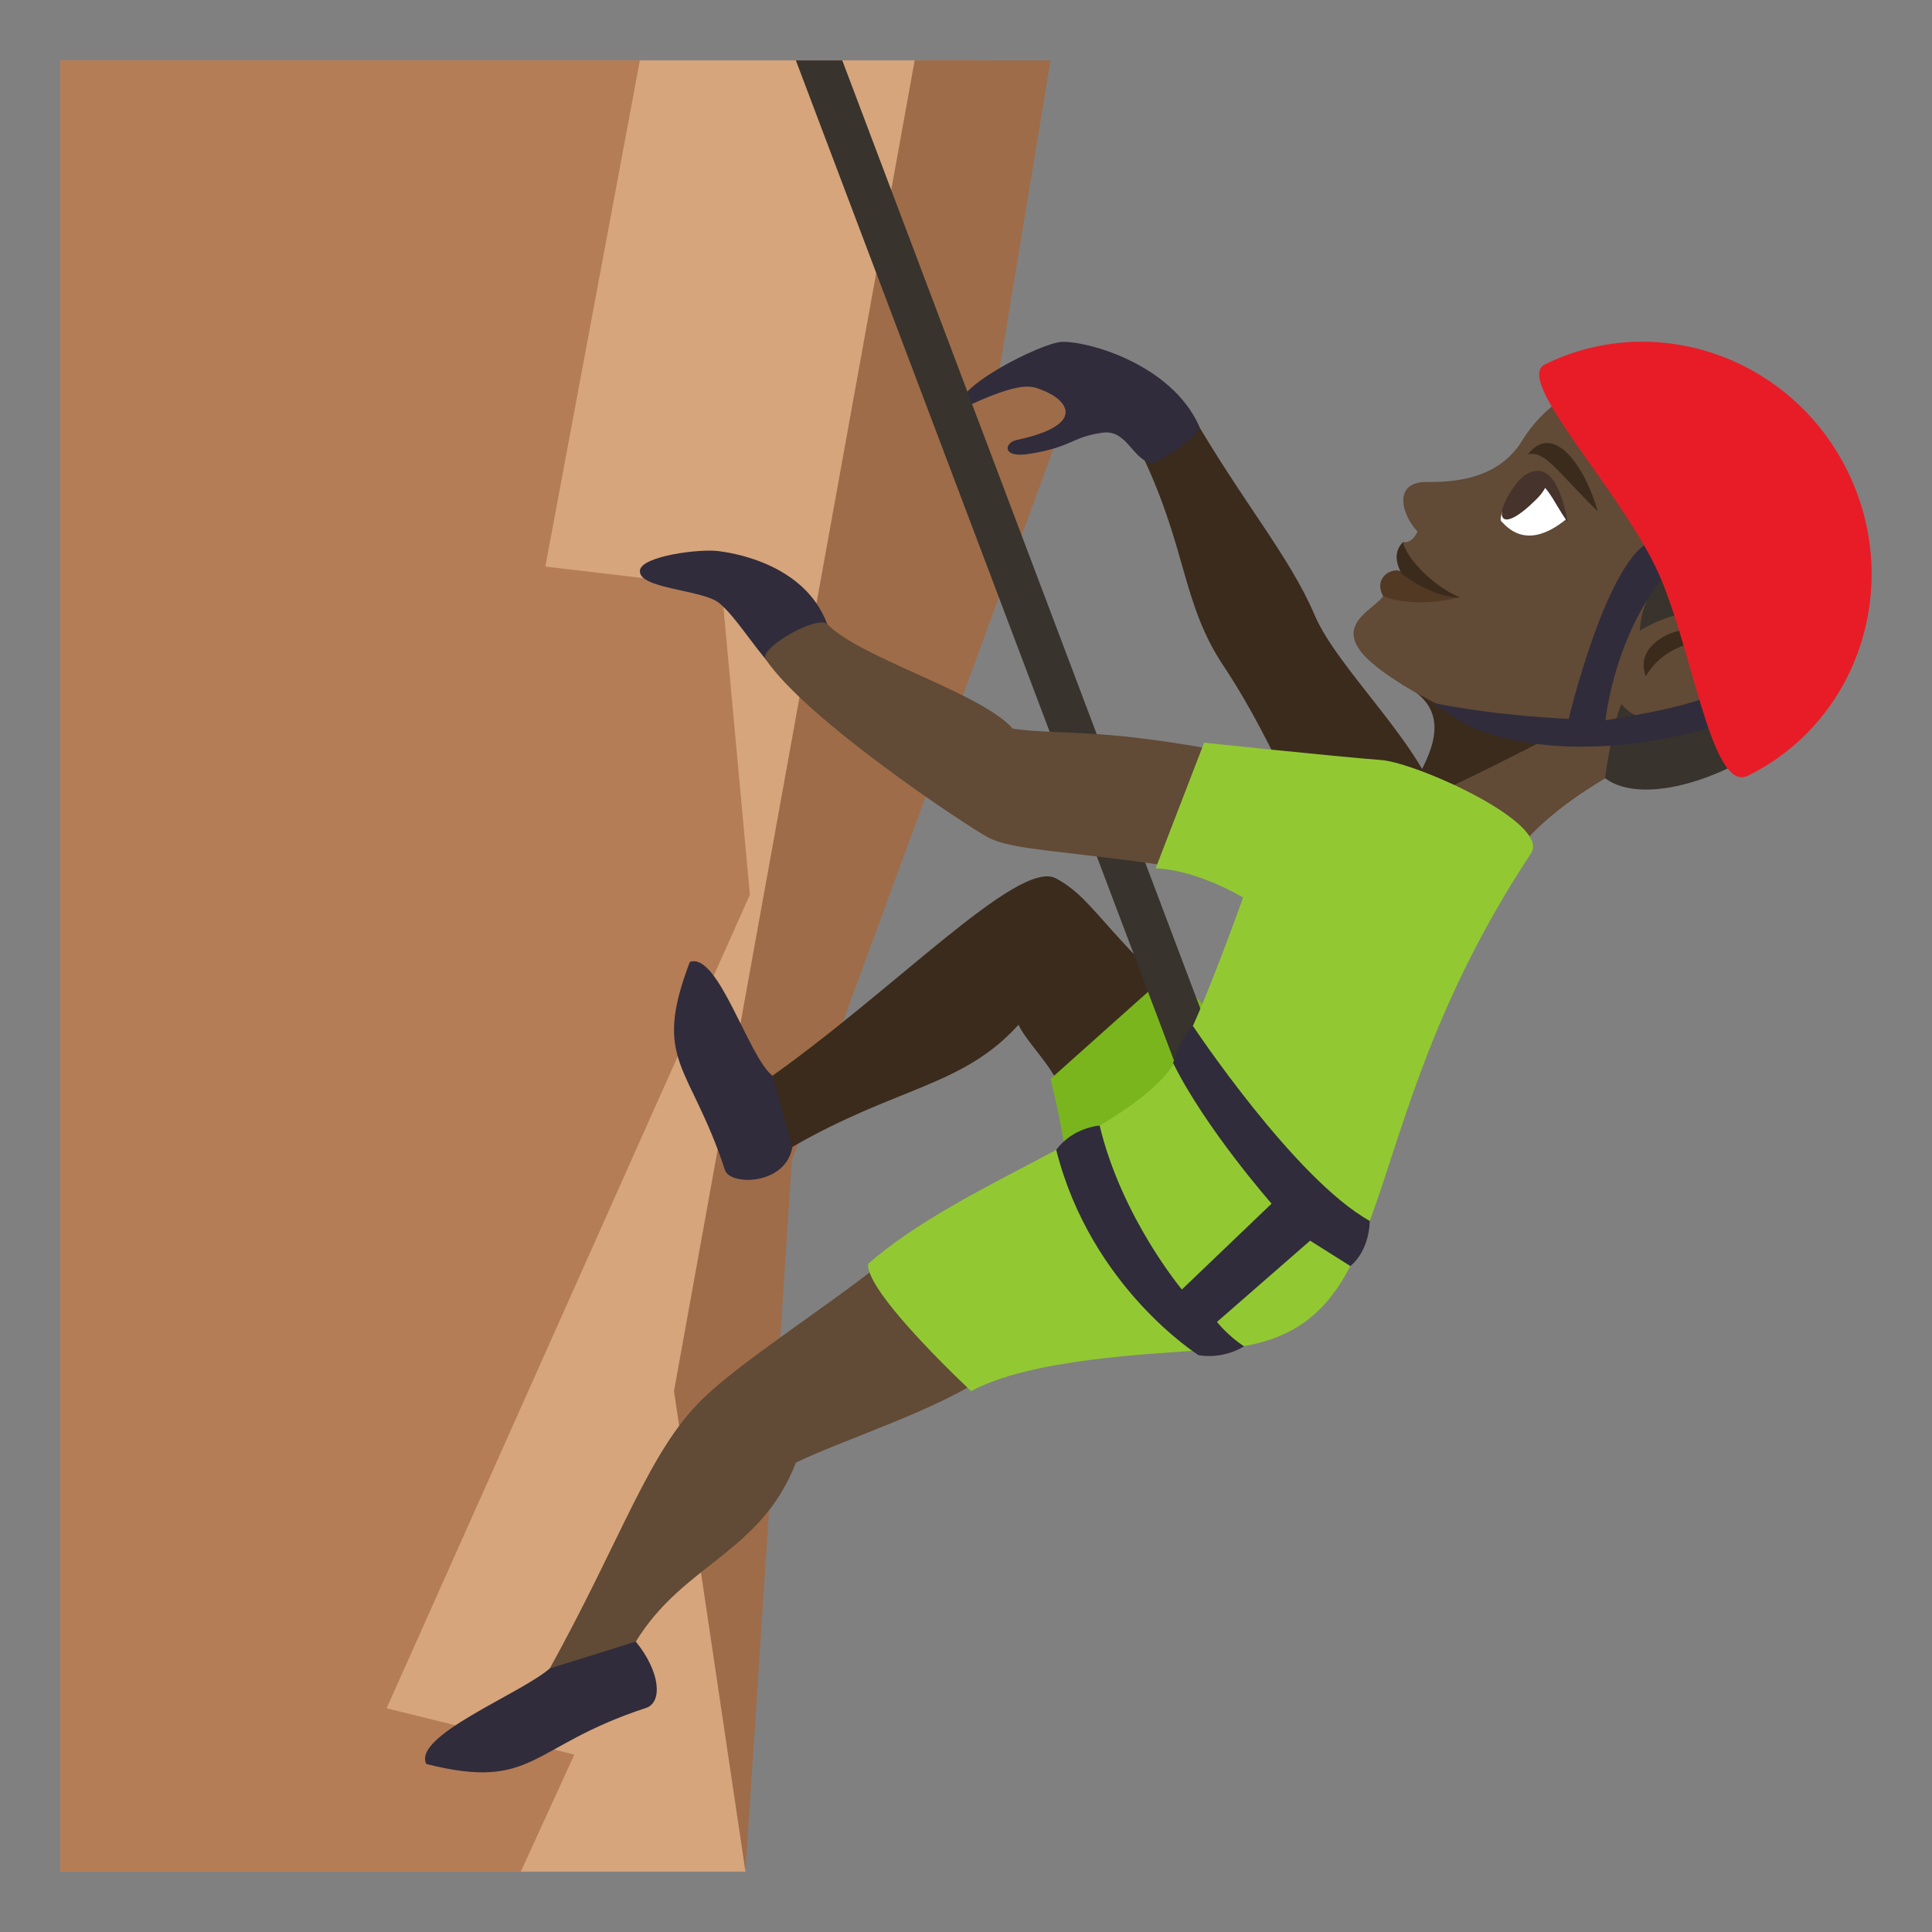 <?xml version="1.0" encoding="utf-8"?>
<!-- Generator: Adobe Illustrator 15.0.0, SVG Export Plug-In . SVG Version: 6.00 Build 0)  -->
<!DOCTYPE svg PUBLIC "-//W3C//DTD SVG 1.1//EN" "http://www.w3.org/Graphics/SVG/1.1/DTD/svg11.dtd">
<svg version="1.1" id="Layer_1" xmlns="http://www.w3.org/2000/svg" xmlns:xlink="http://www.w3.org/1999/xlink" x="0px" y="0px"
	 width="64px" height="64px" viewBox="0 0 64 64" enable-background="new 0 0 64 64" xml:space="preserve">
<rect x="0" y="0" width="64" height="64" fill="#808080" stroke="none"/>
<path fill="#614A36" d="M55.622,24.569c0,0-3.883,1.497-5.541,3.839C42.823,25.719,52.411,20.171,55.622,24.569z"/>
<path fill="#3B2B1C" d="M46.4,22.646c4.094,1.867-5.279,7.073,6.595,0.922L46.4,22.646z"/>
<path fill="#614A36" d="M59.675,15.361c-4.399-4.399-7.904-2.965-9.245-0.775c-0.671,1.094-1.843,1.399-3.134,1.38
	c-1.226-0.021-0.82,1.158-0.338,1.64c-0.206,0.442-0.478,0.346-0.478,0.346s0.182,1.029-0.091,1.045
	c-0.188-0.188-0.699-0.004-0.523,0.512c0.193,0.567-2.069,1.026-0.426,2.445c1.332,1.149,4.168,2.345,4.754,2.386
	c0.67,0.046,3.261-0.834,3.261-0.834C56.165,25.439,62.824,25.466,59.675,15.361z"/>
<path fill="#3B2B1C" d="M54.696,21.417c0.612-0.665,1.688-0.737,2.235-0.234c0,0-1.665-0.077-2.409,1.214
	C54.522,22.396,54.27,21.881,54.696,21.417z"/>
<path fill="#38332D" d="M52.198,12.951c7.749,3.236,2.221,5.001,2.127,7.936c2.129-1.263,3.723-0.341,3.123,1.078
	c-0.684,1.621-2.878,2.47-3.729,1.362c-0.27,0.486-0.552,2.448-0.552,2.448c2.628,2.018,13.423-4.311,6.442-11.292
	C57.024,11.896,53.599,10.6,52.198,12.951z"/>
<path fill="#523924" d="M48.353,19.789c-1.215,0.289-2.072,0.144-2.537-0.042c-0.363-0.685,0.428-1.016,0.672-0.772
	C46.674,19.162,47.212,19.313,48.353,19.789z"/>
<path fill="#3B2B1C" d="M48.353,19.789c-0.901,0.019-1.918-0.781-1.918-0.781c-0.092-0.177-0.355-0.654,0.046-1.057
	C46.536,18.416,47.415,19.389,48.353,19.789z"/>
<path fill-rule="evenodd" clip-rule="evenodd" fill="#3B2B1C" d="M50.614,15.054c0.551-0.146,0.917,0.508,2.313,1.885
	C52.521,15.477,51.466,13.947,50.614,15.054z"/>
<path fill="#FFFFFF" d="M51.87,17.21c-1.326,1.072-1.975,0.219-2.154,0.039C49.628,16.884,50.917,14.199,51.87,17.21z"/>
<path fill="#45332C" d="M50.19,16.073c-0.777,1.075-0.511,1.679,0.707,0.464C51.792,15.646,50.813,15.209,50.19,16.073z"/>
<path fill-rule="evenodd" clip-rule="evenodd" fill="#45332C" d="M50.435,15.801c1.018-0.756,1.361,0.809,1.504,1.504
	C51.392,16.557,51.231,15.824,50.435,15.801z"/>
<polygon fill="#D6A57C" points="32.74,2 25.661,37.273 24.694,62 2,62 2,2 "/>
<polygon fill="#9E6C49" points="34.8,2 33.063,12.51 35.762,12.51 26.23,38.451 24.694,62 22.327,46.082 30.3,2 "/>
<polygon fill="#B47D56" points="21.197,2 18.065,18.768 23.904,19.457 24.841,29.64 12.807,56.59 19.026,58.123 17.252,62 2,62 2,2 
	"/>
<path fill="#3B2B1C" d="M34.989,29.101c-1.252-0.689-5.464,3.815-9.739,6.772c-0.259,0.178,0.729,2.279,0.998,2.121
	C29.695,36,31.886,36,33.739,33.947c0.281,0.594,1.035,1.26,1.414,2.133c0.264,0.602,4.4-2.469,3.889-2.967
	C36.312,30.454,36.089,29.706,34.989,29.101z"/>
<path fill="#3B2B1C" d="M44.873,28.228c-2.273-1.339-2.237-2.993-4.354-6.187c-1.36-2.051-1.197-3.816-2.651-6.896
	c-0.106-0.225,1.423-1.754,1.547-1.537c1.743,3.029,3.296,4.799,4.135,6.77c0.785,1.834,3.644,4.369,4.182,6.52
	C47.853,27.38,45.354,28.509,44.873,28.228z"/>
<path fill="#302C3B" d="M31.833,13.555c-0.426-0.645,2.657-2.197,3.333-2.229c0.845-0.037,3.637,0.727,4.558,2.793
	c0.109,0.244-1.192,1.139-1.595,1.236c-0.658-0.209-0.816-1.133-1.612-1.021c-1.035,0.146-0.971,0.469-2.431,0.703
	c-0.912,0.146-0.818-0.373-0.412-0.461c2.341-0.496,1.705-1.328,0.851-1.654C34.192,12.795,33.868,12.574,31.833,13.555z"/>
<path fill="#302C3B" d="M25.589,35.637c-0.817-0.656-1.797-4.108-2.737-3.772c-1.261,3.312,0,3.351,1.164,6.896
	c0.172,0.525,2.021,0.504,2.232-0.766L25.589,35.637z"/>
<path fill="#7AB51D" d="M40.464,34.156c-0.229-0.77-1.77-1.891-1.77-1.891s-2.238,1.992-3.895,3.477c0,0,0.541,2.057,0.557,3.336
	C35.384,41.258,41.095,36.293,40.464,34.156z"/>
<path fill="#38332D" d="M39.703,37.283L26.364,2h1.537l13.42,35.535C41.278,37.66,39.087,39.201,39.703,37.283z"/>
<path fill="#302C3B" d="M21.199,18.896c0.053-0.477,1.979-0.721,2.592-0.641c0.273,0.035,2.842,0.336,3.611,2.42
	c0.139,0.377-1.598,1.666-1.892,1.332c-0.657-0.746-1.146-1.578-1.682-2.027C23.283,19.525,21.13,19.514,21.199,18.896z"/>
<path fill="#614A36" d="M25.361,21.834c1.35,2.006,6.656,5.527,7.378,5.909c0.799,0.424,2.435,0.42,6.105,0.961
	c0.711,0.105,2.043-3.749,1.338-3.878c-3.871-0.707-5.035-0.473-6.627-0.686c-1.087-1.213-5.029-2.322-6.153-3.465
	C27.086,20.354,25.121,21.479,25.361,21.834z"/>
<path fill="#614A36" d="M18.213,55.27c2.432-4.41,3.27-7.17,5.043-8.91c1.272-1.248,4.026-2.992,5.857-4.449
	c0.598-0.475,4.164,3.174,3.559,3.641c-1.383,1.068-4.672,2.111-6.307,2.898c-1.157,3-3.715,3.338-5.302,5.93
	C20.887,54.666,18.043,55.578,18.213,55.27z"/>
<path fill="#302C3B" d="M18.213,55.27c-0.981,0.848-4.555,2.23-4.092,3.164c3.588,0.908,3.42-0.596,7.277-1.855
	c0.549-0.18,0.492-1.178-0.336-2.199L18.213,55.27z"/>
<path fill="#92C932" d="M39.888,24.602l-1.605,4.161c1.422,0.066,2.896,0.969,2.896,0.969s-1.635,4.622-2.385,5.644
	c-1.625,2.219-6.943,3.799-10.035,6.488c-0.109,0.943,3.412,4.219,3.412,4.219c1.962-1.061,5.753-1.225,8.214-1.393
	c6.381-0.438,3.994-6.83,10.332-16.423c0.664-1.007-3.795-2.999-4.957-3.089C44.081,25.047,39.888,24.602,39.888,24.602z"/>
<path fill="#302C3B" d="M39.519,33.988c0,0,3.369,5.072,5.857,6.457c-0.037,1.064-0.645,1.494-0.645,1.494l-1.332-0.84l-3.084,2.691
	c0,0,0.326,0.43,0.895,0.809c-0.744,0.455-1.506,0.293-1.506,0.293s-3.568-2.24-4.715-6.801c0.551-0.75,1.438-0.805,1.438-0.805
	c0.734,3.059,2.725,5.43,2.725,5.43l2.971-2.844c0,0-2.189-2.488-3.262-4.658C39.11,34.326,39.519,33.988,39.519,33.988z"/>
<path fill="#302C3B" d="M57.146,23.95c0,0-0.136-1.074-0.366-0.959c-0.955,0.479-3.596,0.869-3.596,0.869s0.313-3.242,2.477-5.383
	c0.185-0.183-0.605-0.651-0.857-0.587c-1.52,0.39-2.838,5.923-2.838,5.923s-2.424-0.092-4.538-0.54c0,0,1.118,0.755,1.442,0.876
	C52.671,25.576,57.146,23.95,57.146,23.95z"/>
<path fill="#E81C27" d="M61.198,15.599c-1.857-3.763-6.344-5.342-10.021-3.527c-1.012,0.5,2.293,3.929,3.641,6.656
	c1.225,2.486,1.838,7.585,3.084,6.968C61.579,23.884,63.054,19.362,61.198,15.599z"/>
</svg>
